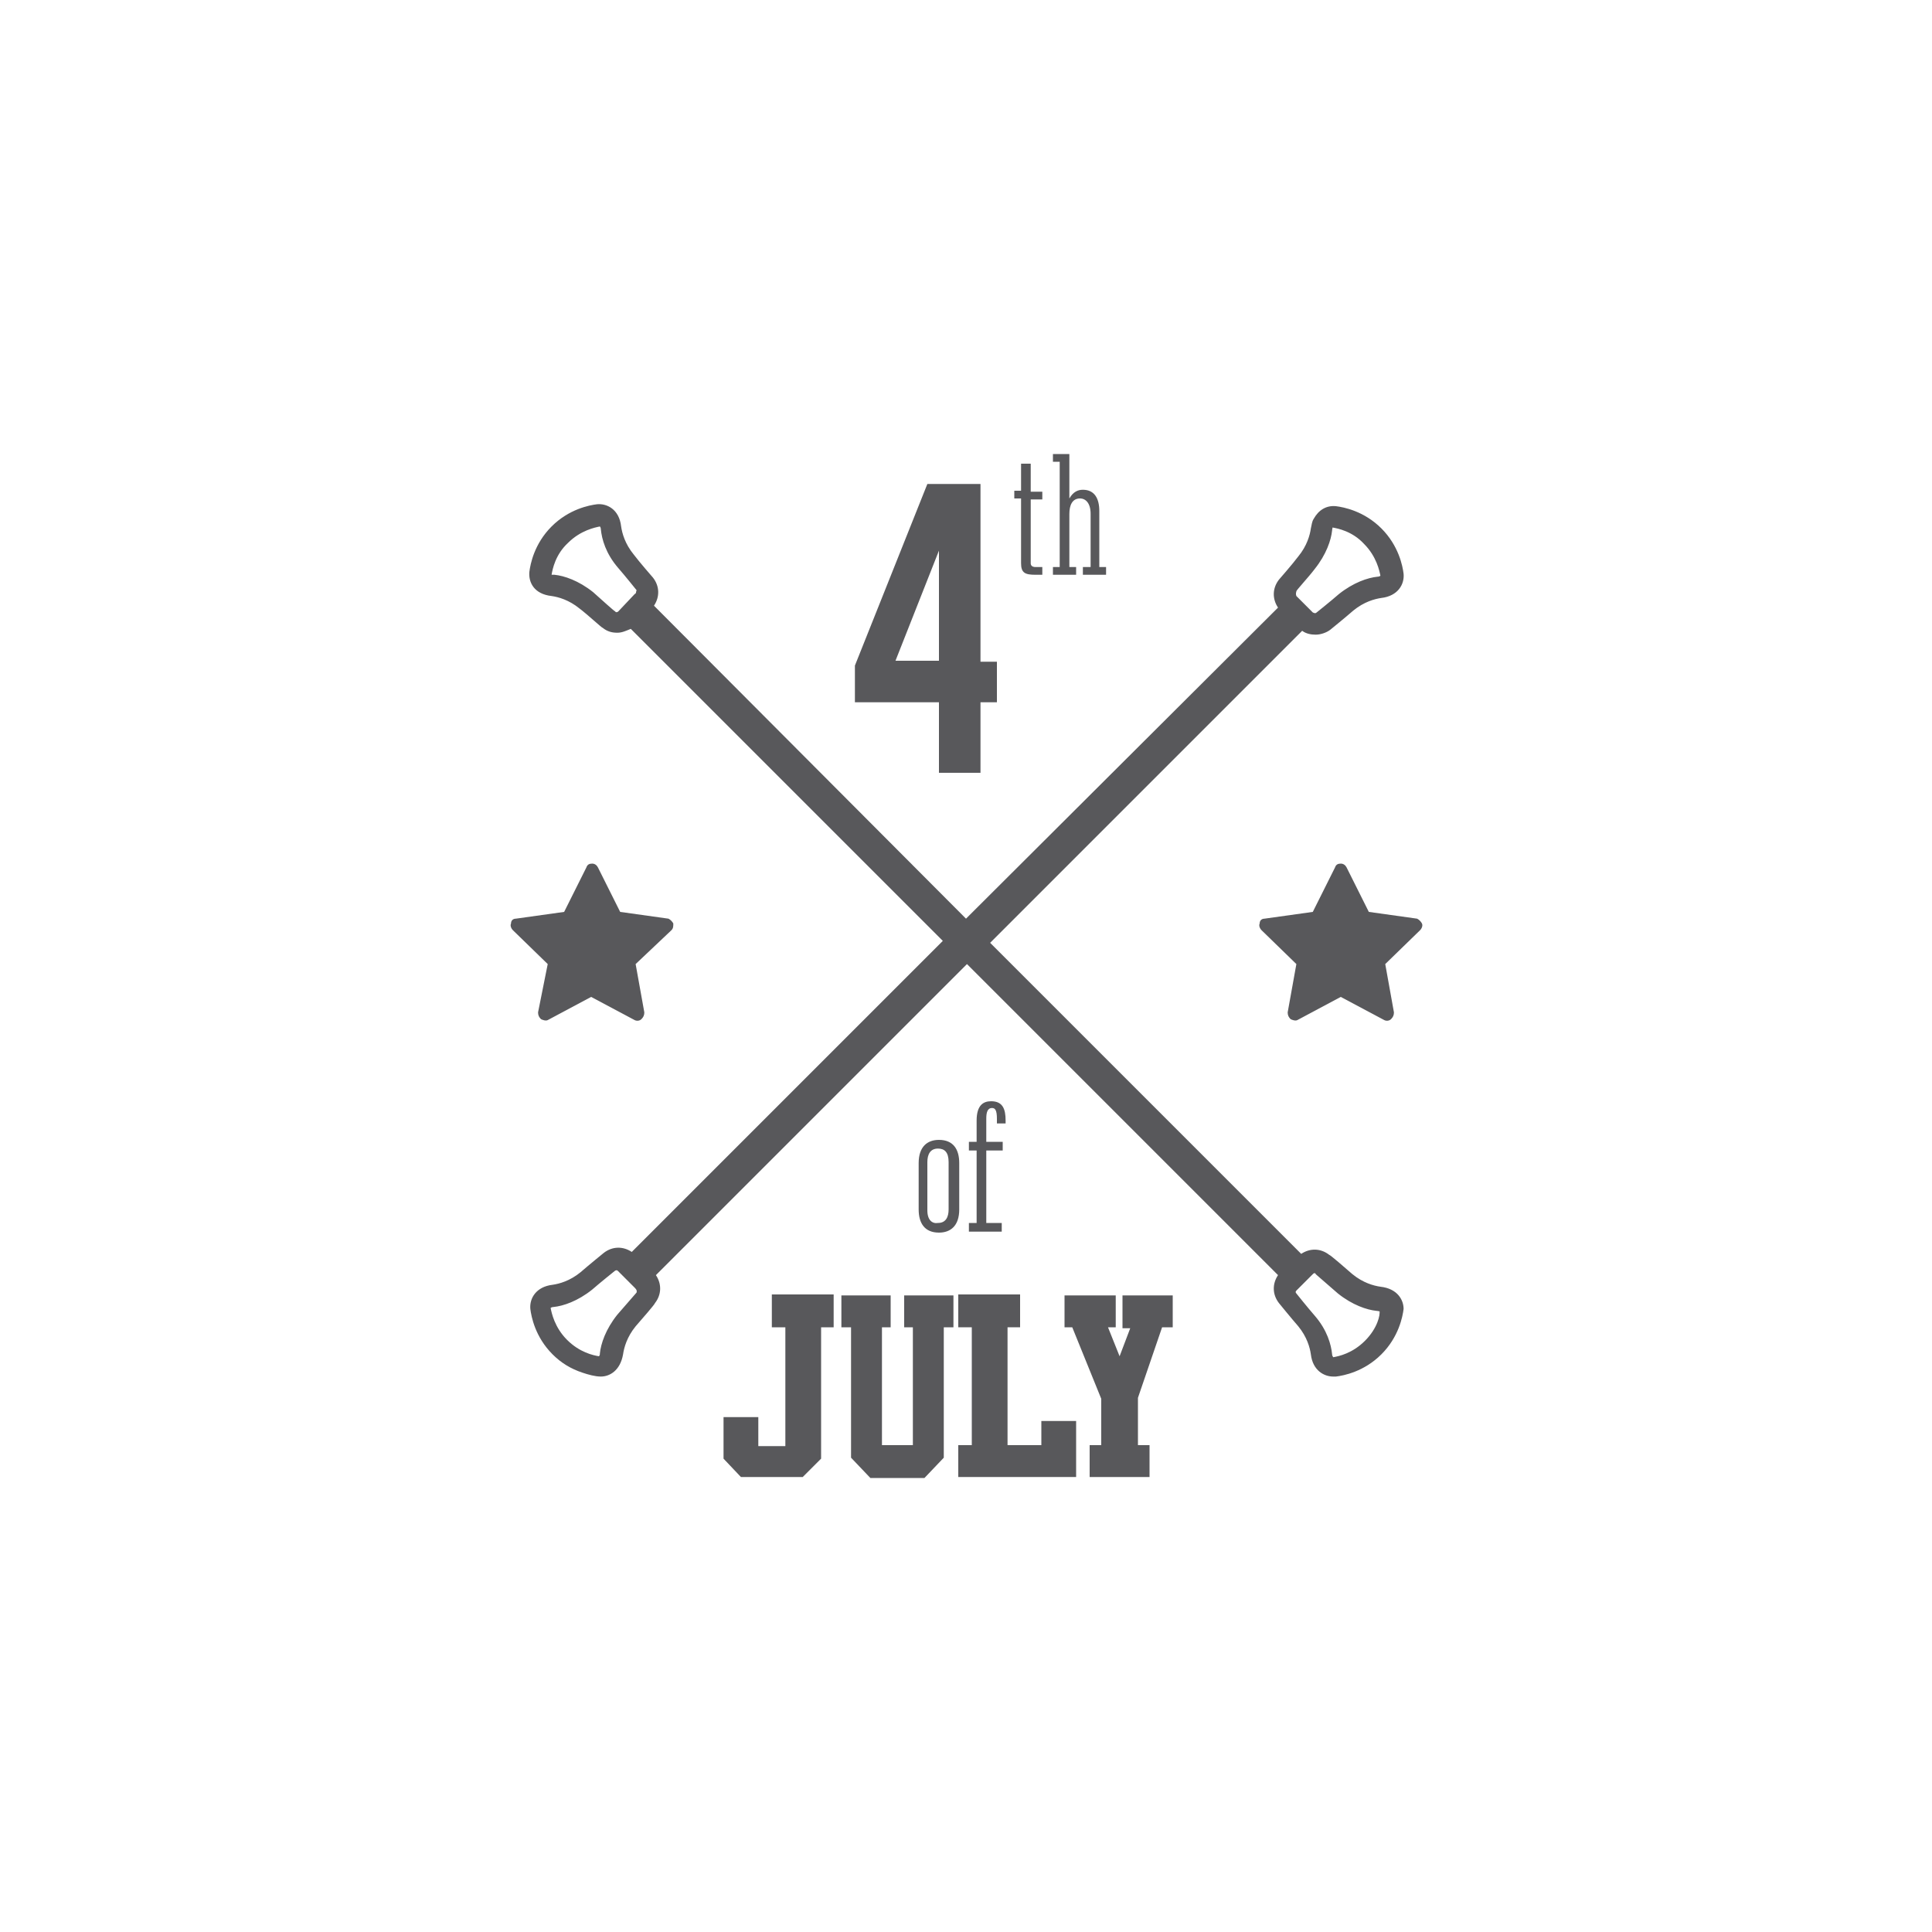 <?xml version="1.0" encoding="utf-8"?>
<!-- Generator: Adobe Illustrator 22.0.1, SVG Export Plug-In . SVG Version: 6.00 Build 0)  -->
<svg version="1.1" id="Layer_1" xmlns="http://www.w3.org/2000/svg" xmlns:xlink="http://www.w3.org/1999/xlink" x="0px" y="0px"
	 viewBox="0 0 200 200" enable-background="new 0 0 200 200" xml:space="preserve">
<g id="Majorette_Baton_Badge">
	<path id="Baton" fill="#58585B" d="M142.9,133.2c-0.7-0.1-1.8-0.4-2.9-1.3c-0.8-0.7-2.3-2-2.4-2c-0.9-0.7-2-0.7-2.9-0.1l-32.2-32.2
		l32.3-32.3c0.4,0.3,0.9,0.4,1.4,0.4c0.5,0,1.1-0.2,1.5-0.5c0,0,1.6-1.3,2.4-2c1.1-0.9,2.2-1.2,2.9-1.3c1.7-0.2,2.4-1.4,2.3-2.5
		c-0.1-0.8-0.5-2.9-2.3-4.7c-1.8-1.8-3.9-2.2-4.7-2.3c-1-0.1-1.8,0.4-2.3,1.3c-0.2,0.3-0.2,0.6-0.3,1c-0.1,0.7-0.4,1.8-1.3,2.9
		c-0.6,0.8-2,2.4-2,2.4c-0.7,0.9-0.7,2-0.1,2.9L100,95.1L67.7,62.7c0.6-0.9,0.6-2-0.1-2.9c0,0-1.4-1.6-2-2.4
		c-0.9-1.1-1.2-2.2-1.3-2.9c-0.2-1.8-1.5-2.4-2.5-2.3c-0.8,0.1-2.9,0.5-4.7,2.3c-1.8,1.8-2.2,3.9-2.3,4.7c-0.1,1.1,0.5,2.3,2.3,2.5
		c0.7,0.1,1.8,0.4,2.9,1.3c0.8,0.6,2.3,2,2.4,2c0.5,0.4,1,0.5,1.5,0.5c0.5,0,0.9-0.2,1.4-0.4l32.3,32.3l-32.2,32.2
		c-0.9-0.6-2-0.6-2.9,0.1c0,0-1.6,1.3-2.4,2c-1.1,0.9-2.2,1.2-2.9,1.3c-1.7,0.2-2.4,1.4-2.3,2.5c0.1,0.8,0.5,2.9,2.3,4.7
		c0.9,0.9,1.9,1.5,3.1,1.9c0.6,0.2,1.3,0.4,1.9,0.4c0.9,0,2-0.6,2.3-2.3c0.1-0.7,0.4-1.8,1.3-2.9c0.7-0.8,2-2.3,2-2.4
		c0.7-0.9,0.7-2,0.1-2.9l32.2-32.2l32.2,32.2c-0.6,0.9-0.6,2,0.1,2.9c0,0,1.3,1.6,2,2.4c0.9,1.1,1.2,2.2,1.3,2.9
		c0.2,1.7,1.4,2.3,2.3,2.3c0.1,0,0.2,0,0.3,0c0.8-0.1,2.9-0.5,4.7-2.3c1.8-1.8,2.2-3.9,2.3-4.7C145.3,134.6,144.7,133.4,142.9,133.2
		z M134.2,61.2c0-0.1,1.3-1.5,1.9-2.3c1.2-1.5,1.7-3,1.8-4c0-0.2,0.1-0.3,0-0.3c0.6,0.1,2.1,0.4,3.3,1.7c1.3,1.3,1.6,2.8,1.7,3.3
		c0,0-0.1,0.1-0.3,0.1c-1,0.1-2.5,0.6-4,1.8c-0.8,0.7-2.3,1.9-2.3,1.9c-0.1,0.1-0.2,0.1-0.4,0l-1.7-1.7
		C134.1,61.4,134.2,61.3,134.2,61.2z M65.7,61.5L64,63.3c-0.1,0.1-0.3,0.1-0.3,0c-0.1,0-1.5-1.3-2.3-2c-1.5-1.2-3-1.7-4-1.8
		c-0.1,0-0.2,0-0.3,0c0,0,0,0,0,0c0.1-0.6,0.4-2.1,1.7-3.3c1.3-1.3,2.8-1.6,3.3-1.7c0,0,0.1,0.1,0.1,0.3c0.1,1,0.5,2.5,1.8,4
		c0.7,0.8,1.9,2.3,1.9,2.3C65.8,61.3,65.9,61.4,65.7,61.5z M65.9,133.8c0,0-1.3,1.5-2,2.3c-1.2,1.5-1.7,3-1.8,4c0,0.1,0,0.2-0.1,0.3
		c-0.6-0.1-2-0.4-3.3-1.7c-1.3-1.3-1.6-2.8-1.7-3.3c0,0,0.1-0.1,0.3-0.1c1-0.1,2.5-0.6,4-1.8c0.8-0.7,2.3-1.9,2.3-1.9
		c0,0,0.1-0.1,0.2-0.1c0.1,0,0.1,0,0.2,0.1l1.7,1.7C66,133.6,65.9,133.7,65.9,133.8z M141.3,138.8c-1.3,1.3-2.7,1.6-3.3,1.7
		c0-0.1-0.1-0.1-0.1-0.3c-0.1-1-0.5-2.5-1.8-4c-0.7-0.8-1.9-2.3-1.9-2.3c-0.1-0.1-0.1-0.2,0-0.3l1.7-1.7c0.1-0.1,0.1-0.1,0.2-0.1
		c0,0,0.1,0,0.1,0.1c0,0,1.5,1.3,2.3,2c1.5,1.2,3,1.7,4,1.8c0.2,0,0.3,0.1,0.3,0C142.9,136.1,142.6,137.5,141.3,138.8z"/>
	<polygon id="Y_2_" fill="#58585B" points="116.2,137.5 117,137.5 115.9,140.4 114.7,137.4 115.5,137.4 115.5,134.1 110.2,134.1 
		110.2,137.4 111,137.4 114,144.8 114,149.6 112.8,149.6 112.8,152.9 119,152.9 119,149.6 117.8,149.6 117.8,144.7 120.3,137.4 
		121.4,137.4 121.4,134.1 116.2,134.1 	"/>
	<polygon id="L_1_" fill="#58585B" points="107.8,149.6 104.3,149.6 104.3,137.4 105.6,137.4 105.6,134 99.2,134 99.2,137.4 
		100.6,137.4 100.6,149.6 99.2,149.6 99.2,152.9 111.4,152.9 111.4,147.1 107.8,147.1 	"/>
	<polygon id="U_3_" fill="#58585B" points="93.6,137.4 94.5,137.4 94.5,149.6 91.3,149.6 91.3,137.4 92.2,137.4 92.2,134.1 
		87.1,134.1 87.1,137.4 88.1,137.4 88.1,150.9 90.1,153 95.7,153 97.7,150.9 97.7,137.4 98.7,137.4 98.7,134.1 93.6,134.1 	"/>
	<polygon id="J_1_" fill="#58585B" points="79.9,137.4 81.3,137.4 81.3,149.7 78.5,149.7 78.5,146.7 74.9,146.7 74.9,151 
		76.7,152.9 83.1,152.9 85,151 85,137.4 86.3,137.4 86.3,134 79.9,134 	"/>
	<path id="f" fill="#58585B" d="M100.3,126.6v0.9h3.4v-0.9h-1.6v-7.5h1.7v-0.9h-1.7v-2.4c0-0.6,0.1-1.1,0.6-1.1
		c0.3,0,0.5,0.2,0.5,1.1v0.5h0.9V116c0-1.2-0.3-2-1.5-2c-0.8,0-1.5,0.4-1.5,2v2.2h-0.8v0.9h0.8v7.5H100.3z"/>
	<path id="o" fill="#58585B" d="M99.3,125.2v-4.8c0-1.4-0.6-2.4-2.1-2.4c-1.2,0-2.1,0.7-2.1,2.4v4.8c0,1.4,0.6,2.4,2.1,2.4
		C98.4,127.6,99.3,126.9,99.3,125.2z M96,125.3v-5c0-0.8,0.3-1.4,1.1-1.4c0.7,0,1.1,0.4,1.1,1.4v4.9c0,0.8-0.3,1.4-1.1,1.4
		C96.5,126.7,96,126.3,96,125.3z"/>
	<path id="Star_Right" fill="#58585B" d="M147.2,95.6c-0.1-0.2-0.3-0.4-0.5-0.5l-5-0.7l-2.3-4.6c-0.1-0.2-0.3-0.4-0.6-0.4
		c-0.3,0-0.5,0.1-0.6,0.4l-2.3,4.6l-5,0.7c-0.3,0-0.5,0.2-0.5,0.5c-0.1,0.2,0,0.5,0.2,0.7l3.6,3.5l-0.9,5c0,0.3,0.1,0.5,0.3,0.7
		c0.2,0.1,0.5,0.2,0.7,0.1l4.5-2.4l4.5,2.4c0.2,0.1,0.5,0.1,0.7-0.1c0.2-0.2,0.3-0.4,0.3-0.7l-0.9-5l3.6-3.5
		C147.2,96.1,147.3,95.8,147.2,95.6z"/>
	<path id="Star_Left" fill="#58585B" d="M55.7,104.8c0,0.3,0.1,0.5,0.3,0.7c0.2,0.1,0.5,0.2,0.7,0.1l4.5-2.4l4.5,2.4
		c0.2,0.1,0.5,0.1,0.7-0.1c0.2-0.2,0.3-0.4,0.3-0.7l-0.9-5l3.7-3.5c0.2-0.2,0.2-0.4,0.2-0.7c-0.1-0.2-0.3-0.4-0.5-0.5l-5-0.7
		l-2.3-4.6c-0.1-0.2-0.3-0.4-0.6-0.4c-0.3,0-0.5,0.1-0.6,0.4l-2.3,4.6l-5,0.7c-0.3,0-0.5,0.2-0.5,0.5c-0.1,0.2,0,0.5,0.2,0.7
		l3.6,3.5L55.7,104.8z"/>
	<path id="h" fill="#58585B" d="M111.4,58.7h-0.7v-5.5c0-0.9,0.3-1.6,1.1-1.6c0.6,0,1.1,0.5,1.1,1.6v5.5h-0.8v0.8h2.4v-0.8h-0.7
		v-5.8c0-1.3-0.5-2.2-1.7-2.2c-0.5,0-1,0.2-1.4,0.9h0V47H109v0.8h0.7v10.9H109v0.8h2.4V58.7z"/>
	<path id="t" fill="#58585B" d="M105.7,58.3c0,1,0.4,1.2,1.5,1.2h0.7v-0.8h-0.7c-0.4,0-0.5-0.2-0.5-0.4v-6.6h1.2v-0.8h-1.2V48h-1
		v2.8h-0.7v0.8h0.7V58.3z"/>
	<path id="_x34__1_" fill="#58585B" d="M97.2,80h4.3v-7.3h1.7v-4.2h-1.7V50.1H96l-7.5,18.8v3.8h8.7V80z M92.7,68.4L97.2,57v11.4
		H92.7z"/>
</g>
</svg>
